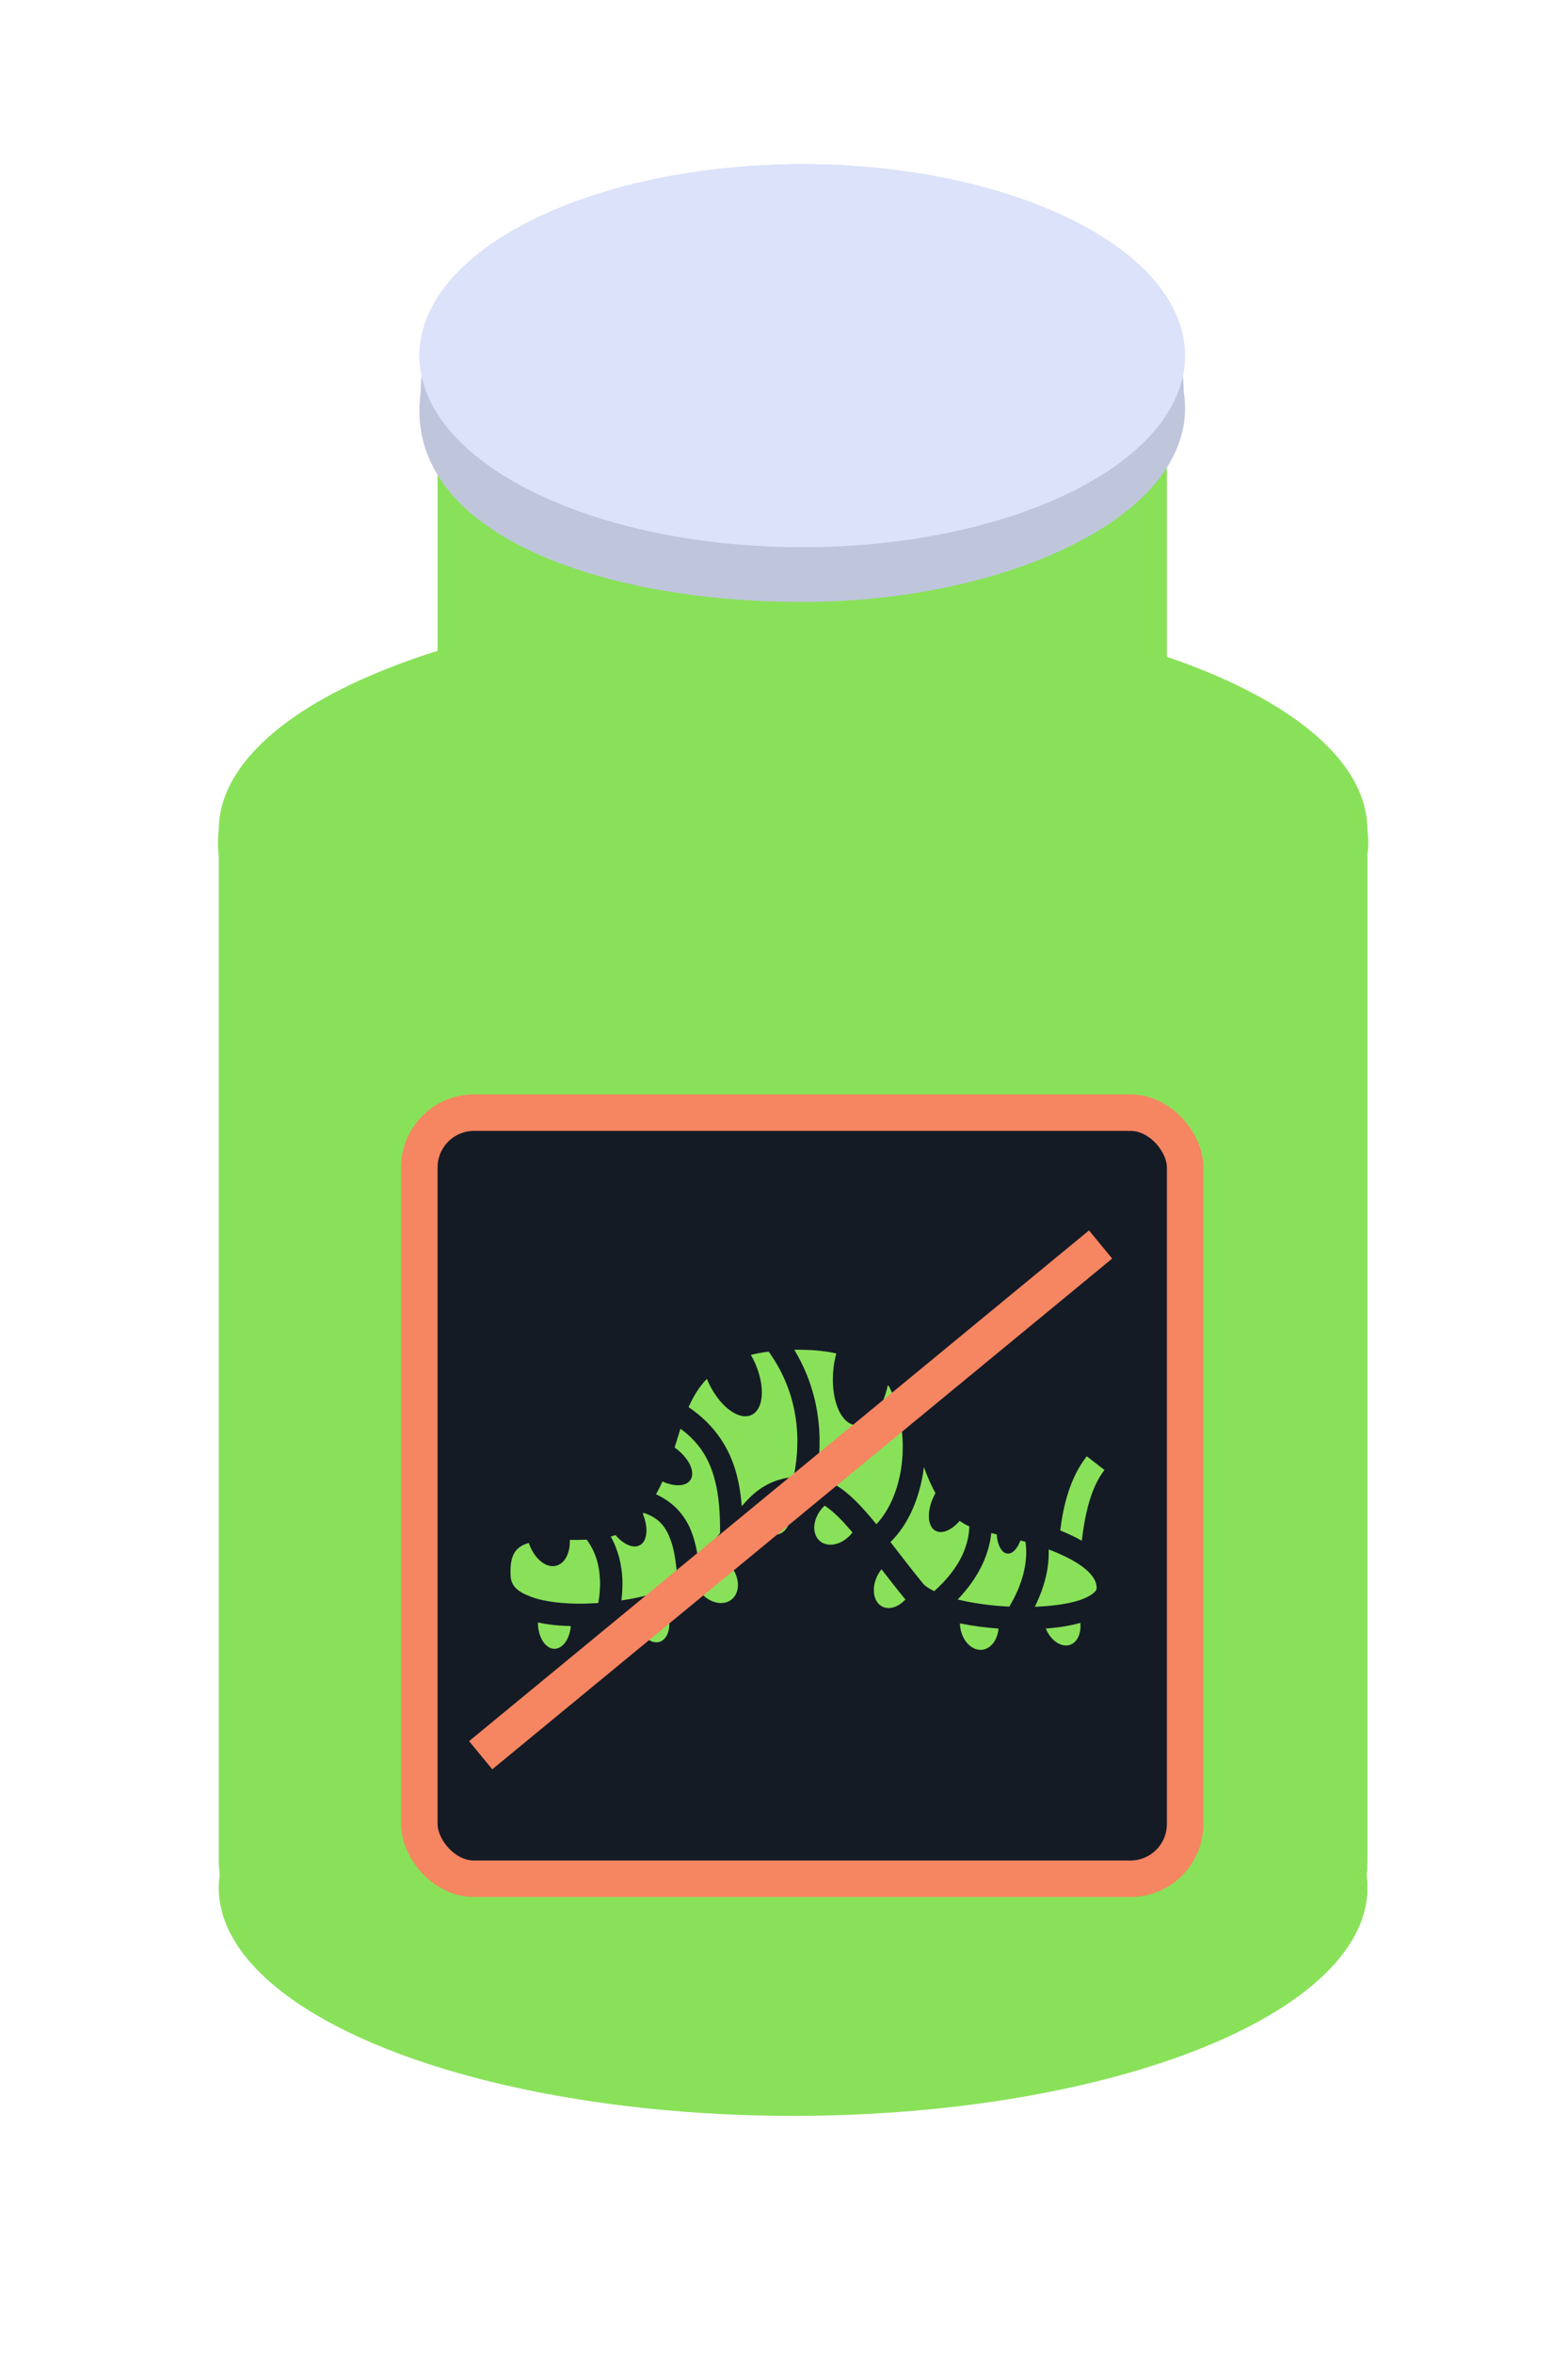 <svg width="86" height="129" viewBox="0 0 86 129" fill="none" xmlns="http://www.w3.org/2000/svg">
<path d="M75 45.5C76 52.5 60.897 60.5 43.5 60.5C26.103 60.5 11 53 12 45.5C12 38.596 26.103 33 43.5 33C60.897 33 75 38.596 75 45.5Z" fill="#89E159"/>
<rect x="25" y="20" width="38" height="23" fill="#89E159" stroke="#89E159" stroke-width="2"/>
<path d="M63.927 21.5V21.58L63.94 21.659C64.357 24.247 62.533 26.798 58.724 28.803C54.979 30.774 49.653 32 44 32C38.313 32 32.987 31.012 29.253 29.166C25.516 27.318 23.626 24.771 24.063 21.638L24.073 21.569V21.5C24.073 18.54 26.087 15.687 29.715 13.52C33.322 11.365 38.37 10 44 10C49.63 10 54.678 11.365 58.285 13.52C61.913 15.687 63.927 18.54 63.927 21.5Z" fill="#BFC6DC" stroke="#BFC6DC" stroke-width="2"/>
<path d="M64 19.5C64 21.817 62.096 24.183 58.402 26.03C54.768 27.847 49.677 29 44 29C38.323 29 33.232 27.847 29.598 26.03C25.904 24.183 24 21.817 24 19.5C24 17.183 25.904 14.817 29.598 12.97C33.232 11.153 38.323 10 44 10C49.677 10 54.768 11.153 58.402 12.97C62.096 14.817 64 17.183 64 19.5Z" fill="#DBE2F9" stroke="#DBE2F9" stroke-width="2"/>
<ellipse cx="43.5" cy="103.5" rx="31.5" ry="12.5" fill="#89E159"/>
<rect x="13" y="40" width="61" height="69" rx="7" fill="#89E159" stroke="#89E159" stroke-width="2"/>
<rect x="23" y="61" width="42" height="42" rx="3" fill="#141B25"/>
<path d="M43.563 74C44.903 76.208 45.197 78.689 44.773 81.007C45.805 81.191 46.653 81.936 47.5 82.894C47.685 83.106 47.876 83.331 48.068 83.564C48.792 82.791 49.278 81.636 49.449 80.337C49.64 78.847 49.401 77.233 48.765 76.023C48.744 75.996 48.717 75.962 48.697 75.935C48.553 76.599 48.296 77.183 47.97 77.585C47.644 77.986 47.27 78.181 46.912 78.136C46.505 78.083 46.15 77.723 45.926 77.134C45.702 76.546 45.626 75.777 45.716 74.998C45.747 74.727 45.798 74.46 45.867 74.205C45.32 74.075 44.684 74.007 43.946 74H43.563ZM42.161 74.103C41.806 74.144 41.478 74.205 41.184 74.28C41.234 74.367 41.282 74.456 41.327 74.547C41.478 74.852 41.596 75.171 41.675 75.487C41.754 75.802 41.791 76.108 41.785 76.387C41.78 76.666 41.731 76.912 41.642 77.111C41.553 77.31 41.425 77.459 41.266 77.548C40.946 77.727 40.518 77.656 40.078 77.35C39.637 77.043 39.218 76.527 38.914 75.914C38.863 75.809 38.815 75.701 38.771 75.593C38.34 76.037 38.026 76.557 37.766 77.144C39.249 78.143 40.042 79.462 40.398 80.829C40.555 81.41 40.637 81.998 40.685 82.579C40.767 82.477 40.856 82.381 40.945 82.285C41.649 81.526 42.435 81.082 43.529 80.973C44.007 78.662 43.686 76.228 42.161 74.103ZM37.322 78.327C37.212 78.662 37.11 79.011 37 79.359C37.377 79.625 37.678 79.961 37.839 80.295C38 80.628 38.008 80.933 37.862 81.144C37.744 81.314 37.532 81.413 37.257 81.426C36.982 81.44 36.658 81.367 36.33 81.219C36.228 81.458 36.112 81.69 35.982 81.923C37.021 82.394 37.657 83.194 37.971 84.097C38.128 84.548 38.231 85.019 38.292 85.491C38.757 84.958 39.147 84.48 39.495 84.049C39.495 83.037 39.447 82.039 39.208 81.144C38.928 80.064 38.408 79.12 37.322 78.327ZM59.607 79.838C58.691 81.007 58.322 82.518 58.151 83.905C58.157 83.912 58.171 83.912 58.185 83.919C58.581 84.083 58.971 84.261 59.333 84.466C59.497 83.064 59.819 81.561 60.577 80.59L59.607 79.838ZM50.672 80.426C50.672 80.453 50.665 80.474 50.665 80.501C50.46 82.046 49.865 83.536 48.84 84.541C49.387 85.245 49.975 86.024 50.645 86.838C50.727 86.94 50.939 87.084 51.239 87.234C52.484 86.113 53.119 84.944 53.167 83.686C52.976 83.598 52.798 83.495 52.634 83.379C52.417 83.632 52.175 83.82 51.94 83.917C51.705 84.015 51.487 84.018 51.315 83.926C51.086 83.804 50.952 83.525 50.945 83.148C50.937 82.771 51.055 82.328 51.274 81.916C51.285 81.895 51.296 81.875 51.308 81.855L51.185 81.629C50.993 81.246 50.822 80.843 50.672 80.426ZM43.118 82.224C42.578 82.326 42.243 82.6 41.758 83.126C41.662 83.228 41.56 83.345 41.457 83.468C41.462 83.477 41.466 83.486 41.471 83.495C41.674 83.802 41.949 84.021 42.237 84.105C42.526 84.188 42.803 84.129 43.009 83.939C43.196 83.766 43.31 83.496 43.331 83.181C43.351 82.866 43.275 82.526 43.118 82.224ZM45.231 82.545C44.976 82.78 44.789 83.084 44.706 83.399C44.623 83.714 44.649 84.018 44.78 84.254C44.849 84.38 44.946 84.483 45.066 84.557C45.186 84.631 45.325 84.674 45.477 84.684C45.629 84.694 45.79 84.671 45.95 84.616C46.111 84.561 46.268 84.475 46.413 84.363C46.541 84.264 46.657 84.146 46.755 84.015C46.666 83.912 46.577 83.803 46.489 83.707C46.031 83.181 45.614 82.798 45.231 82.545ZM35.298 82.941C35.284 82.955 35.271 82.976 35.257 82.989C35.412 83.367 35.479 83.746 35.448 84.062C35.417 84.379 35.289 84.611 35.086 84.719C34.912 84.81 34.693 84.805 34.456 84.705C34.22 84.605 33.977 84.415 33.76 84.158C33.678 84.186 33.589 84.213 33.5 84.24C33.924 85.006 34.102 85.826 34.136 86.571C34.15 86.981 34.129 87.378 34.081 87.74C34.519 87.679 34.943 87.597 35.325 87.501C36.282 87.262 37.034 86.879 37.157 86.749C37.164 86.742 37.164 86.735 37.171 86.735C37.103 85.901 37.021 85.115 36.809 84.5C36.549 83.762 36.187 83.222 35.298 82.941ZM54.37 84.049C54.227 85.368 53.577 86.592 52.525 87.692C52.559 87.699 52.586 87.706 52.62 87.713C53.434 87.904 54.391 88.034 55.355 88.082C56.059 86.92 56.414 85.642 56.243 84.527C56.155 84.507 56.059 84.48 55.97 84.452C55.882 84.689 55.766 84.882 55.635 85.009C55.505 85.135 55.365 85.191 55.232 85.17C55.086 85.149 54.953 85.038 54.852 84.85C54.751 84.662 54.685 84.406 54.664 84.117C54.562 84.09 54.466 84.069 54.37 84.049ZM32.179 84.411C31.869 84.425 31.558 84.425 31.253 84.425C31.265 84.797 31.192 85.138 31.044 85.396C30.897 85.654 30.684 85.814 30.437 85.853C30.169 85.896 29.877 85.792 29.615 85.56C29.352 85.329 29.135 84.985 29.002 84.589C28.79 84.65 28.613 84.732 28.481 84.835C28.172 85.081 27.96 85.45 28.006 86.394C28.032 86.927 28.351 87.248 29.09 87.528C29.829 87.815 30.919 87.939 32.054 87.918C32.306 87.911 32.56 87.897 32.814 87.884C32.884 87.494 32.927 87.064 32.908 86.619C32.877 85.867 32.695 85.108 32.179 84.411ZM57.515 84.944C57.556 86.011 57.255 87.091 56.756 88.089C57.706 88.055 58.581 87.932 59.197 87.733C59.579 87.603 59.86 87.446 59.996 87.316C60.14 87.186 60.154 87.132 60.147 87.009C60.126 86.674 59.928 86.353 59.511 86.004C59.101 85.662 58.486 85.334 57.809 85.061C57.713 85.019 57.611 84.985 57.515 84.944ZM39.769 85.56C39.359 86.052 38.894 86.592 38.333 87.193C38.413 87.304 38.505 87.405 38.607 87.494C38.744 87.617 38.897 87.715 39.057 87.782C39.216 87.849 39.379 87.885 39.536 87.886C39.693 87.887 39.841 87.854 39.971 87.79C40.101 87.725 40.211 87.629 40.295 87.508C40.464 87.264 40.516 86.931 40.439 86.584C40.362 86.237 40.163 85.903 39.885 85.655C39.847 85.621 39.809 85.59 39.769 85.56ZM48.348 86.031C48.126 86.307 47.979 86.649 47.938 86.989C47.898 87.328 47.966 87.639 48.129 87.856C48.298 88.078 48.553 88.185 48.839 88.153C49.126 88.121 49.42 87.953 49.66 87.686C49.64 87.665 49.619 87.638 49.599 87.617C49.141 87.057 48.738 86.537 48.348 86.031ZM36.611 88.39C36.282 88.506 35.92 88.602 35.531 88.697C35.319 88.752 35.093 88.8 34.861 88.841C34.906 89.006 34.971 89.166 35.052 89.312C35.139 89.472 35.243 89.613 35.358 89.728C35.474 89.843 35.598 89.928 35.725 89.981C35.851 90.033 35.977 90.05 36.095 90.031C36.213 90.013 36.321 89.959 36.412 89.873C36.562 89.733 36.661 89.513 36.697 89.246C36.733 88.979 36.702 88.679 36.611 88.39ZM29.504 88.95C29.504 88.955 29.504 88.959 29.504 88.964C29.504 89.343 29.6 89.706 29.77 89.974C29.94 90.242 30.17 90.393 30.41 90.393C30.629 90.392 30.841 90.266 31.006 90.037C31.171 89.808 31.278 89.492 31.307 89.148C30.68 89.135 30.071 89.073 29.504 88.95ZM59.251 88.971C58.684 89.135 58.041 89.231 57.358 89.285C57.416 89.425 57.49 89.557 57.576 89.675C57.785 89.961 58.053 90.149 58.323 90.199C58.593 90.249 58.843 90.156 59.019 89.941C59.112 89.827 59.181 89.681 59.221 89.513C59.261 89.346 59.271 89.161 59.251 88.971ZM52.648 88.998C52.652 89.17 52.68 89.341 52.73 89.504C52.84 89.857 53.048 90.147 53.31 90.309C53.571 90.472 53.864 90.495 54.124 90.372C54.298 90.289 54.449 90.144 54.562 89.953C54.675 89.762 54.745 89.532 54.767 89.285C54.035 89.231 53.311 89.135 52.648 88.998Z" fill="#89E159"/>
<line x1="26.364" y1="96.228" x2="60.364" y2="68.228" stroke="#F68561" stroke-width="2"/>
<rect x="23" y="61" width="42" height="42" rx="3" stroke="#F68561" stroke-width="2"/>
</svg>
